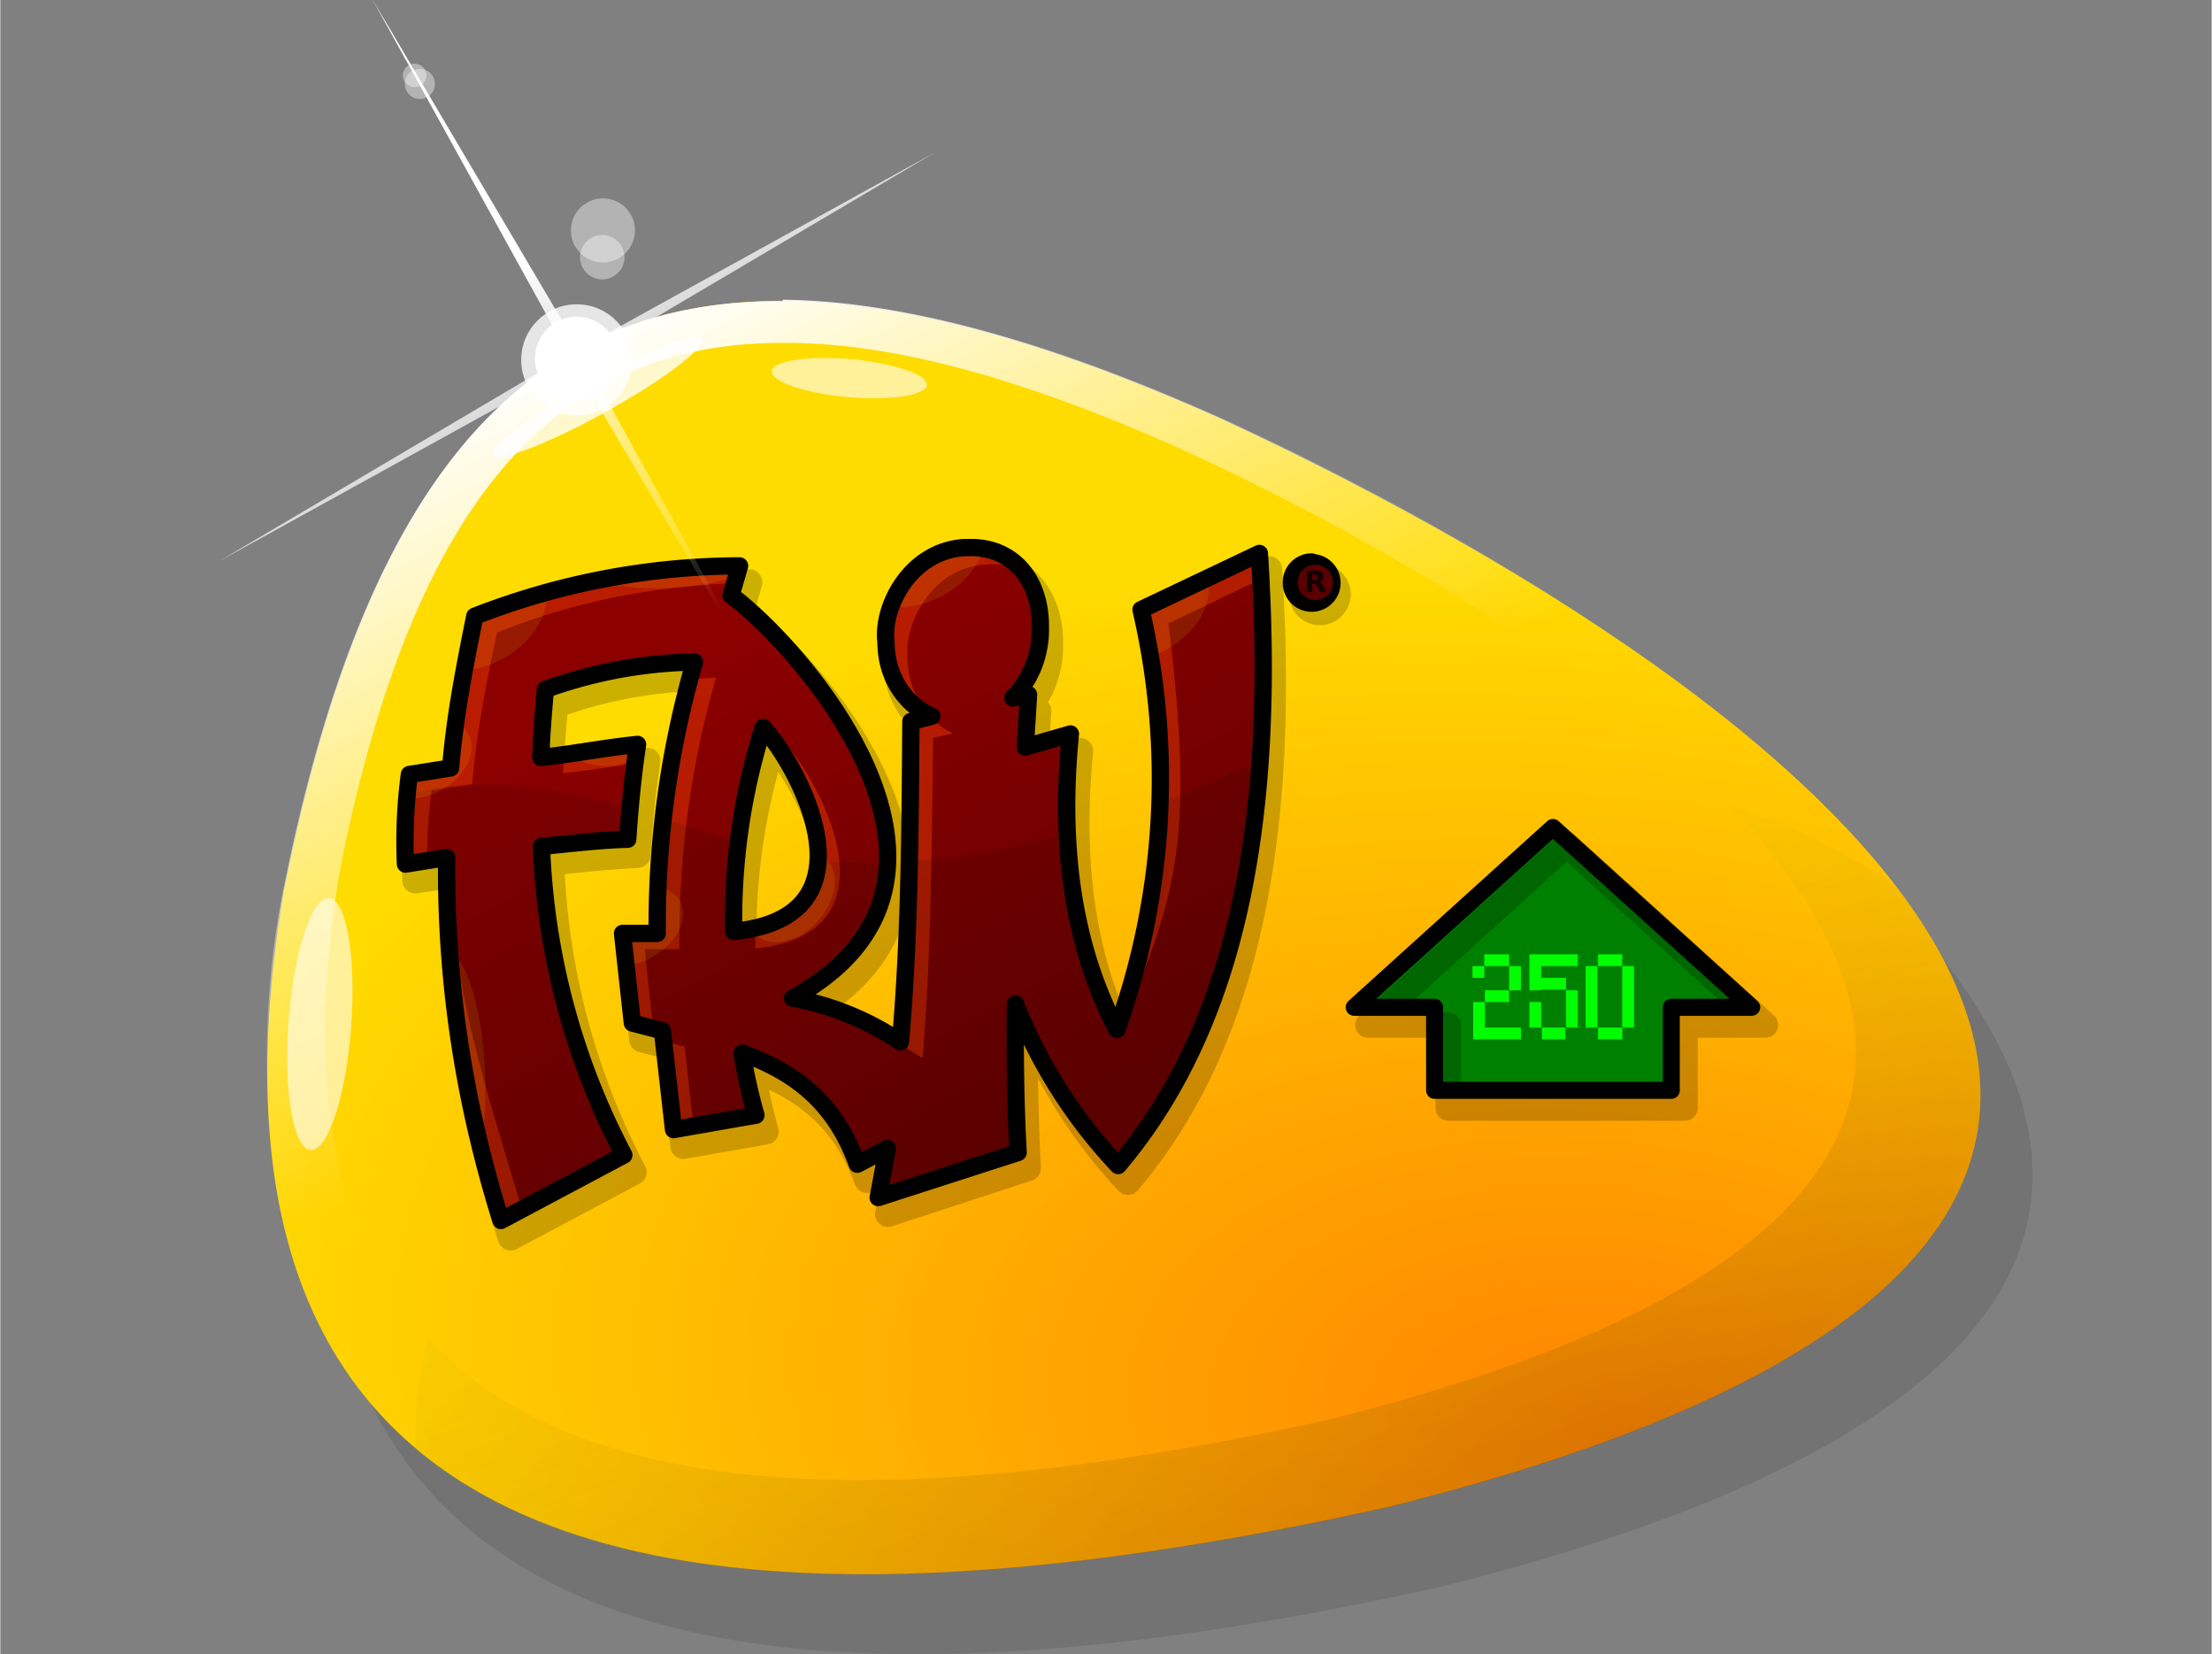 <svg xmlns="http://www.w3.org/2000/svg" xmlns:xlink="http://www.w3.org/1999/xlink" width="900" height="673" viewBox="0 0 238.1 178.1"><rect x="0" y="0" width="238.1" height="178.1" fill="#808080" stroke="none"/><defs/><defs><linearGradient id="a"><stop offset="0" stop-color="#ff8200"/><stop offset="1" stop-color="#ffdc00"/></linearGradient><linearGradient id="f" x1="8.4" x2="-41" y1="660.4" y2="535.2" gradientTransform="translate(0 -.5)" gradientUnits="userSpaceOnUse" xlink:href="#b"/><linearGradient id="b"><stop offset="0" stop-color="#a05500" stop-opacity=".4"/><stop offset="1" stop-color="#fcff00" stop-opacity="0"/></linearGradient><linearGradient id="g" x1="2047" x2="2219" y1="1900" y2="2252" gradientTransform="matrix(.265 0 0 .265 -674.7 -24.2)" gradientUnits="userSpaceOnUse" xlink:href="#c"/><linearGradient id="c"><stop offset="0" stop-color="#fff"/><stop offset="1" stop-color="#fff" stop-opacity="0"/></linearGradient><linearGradient id="i" x1="-255.4" x2="-139.9" y1="427" y2="445.9" gradientTransform="matrix(.708 0 0 .708 -65.4 126.1)" gradientUnits="userSpaceOnUse" xlink:href="#c"/><linearGradient id="h" x1="-168.5" x2="-91" y1="160.3" y2="305.2" gradientUnits="userSpaceOnUse" xlink:href="#d"/><linearGradient id="d"><stop offset="0" stop-color="#8c0000"/><stop offset="1" stop-color="#640000"/></linearGradient><radialGradient id="e" cx="11.2" cy="797.8" r="131" fx="11.2" fy="797.8" gradientTransform="matrix(.136 -.991 1.674 .23 -1306.3 472.4)" gradientUnits="userSpaceOnUse" xlink:href="#a"/></defs><g transform="matrix(.704 0 0 .704 152.6 -299.6)"><path fill-opacity=".1" d="M-165.4 573.4c18.5-91.9 61.8-107.8 143-71.8C79.9 549 166 627.6 3.6 668.2c-106.1 23.6-187.4 12.6-168.9-94.8z"/><path fill="url(#e)" d="M-173.3 561.3c18.5-92 61.8-107.9 143-71.8C72 536.8 158 615.5-4.5 656c-106 23.5-187.3 12.6-168.8-94.8z"/><path fill="url(#f)" d="M47.4 548.5c33.5 34.6 30.8 71.3-61.2 94.2-61 13.5-112.7 14.3-137.5-12.4a78.2 127.7 75.1 00-1.9 16.9c29.4 24.7 84.5 23.1 148.7 8.9 93.4-23.3 104.7-59.3 78-94.6a78.2 127.7 75.1 00-26.1-13z"/><path fill="url(#g)" d="M-97.1 471.6c-39.6-.2-63.7 27.1-76.3 89.6a132 132 0 00-.3 50.7 73.6 120.1 69 0013 4.3c-6.6-14.3-8.3-33.3-4-58.2 11.2-55.8 32.7-80.3 68.1-80 16.7 0 36.5 5.6 59.7 15.9A382.2 382.2 0 0120.3 526a73.6 120.1 69 001.5-8.6 456.9 456.9 0 00-52.1-28c-26-11.6-48.2-17.8-66.8-18z"/><ellipse cx="-345.5" cy="364.5" fill="#fff" fill-opacity=".8" rx="18.3" ry="2.6" transform="rotate(-29)"/><ellipse cx="-43.6" cy="489.2" fill="#fff" fill-opacity=".6" rx="11.9" ry="2.9" transform="rotate(5.1)"/><ellipse cx="-592.9" cy="-124.8" fill="#fff" fill-opacity=".6" rx="19.3" ry="4.8" transform="rotate(-85.8)"/><circle cx="-128.6" cy="480.4" r="6.4" fill="#fff"/><circle cx="-128.6" cy="480.6" r="8.5" fill="#fff" fill-opacity=".8"/><circle cx="-124.6" cy="460.8" r="4.9" fill="#fff" fill-opacity=".4"/><circle cx="-153.4" cy="437.1" r="1.8" fill="#fff" fill-opacity=".4"/><circle cx="-152.6" cy="438.4" r="2.3" fill="#fff" fill-opacity=".4"/><circle cx="-124.7" cy="464.9" r="3.4" fill="#fff" fill-opacity=".4"/><path fill="none" stroke="#000" stroke-linejoin="round" stroke-opacity=".2" stroke-width="3.969" d="M-67.1 511.9h-.7c-8.3.5-12.7 9.1-12 14.5 0 5.3 3 9.6 7 11.3l-3.2.7c-.1 16.6-.2 33.2-1.6 49a43 43 0 00-16.5-6.6c33-18.2 1-54.1-9.4-61.6l1.3-4.6a112 112 0 00-40.5 7.7c-1.7 8.6-3 15.2-3.7 23.2l-6.3 1c-.6 4.6-.8 9.2-.6 13.7l6.3-.9c-.2 19.8 2.9 38.2 8.3 55.5l18.8-10a110.2 110.2 0 01-12.6-47.3c5-.6 9.3-1 13.2-1.2.3-4.7.8-9.8 1.5-14.4-5 .5-10 1.4-14.8 2 .1-3.4.4-7.1.7-10.5a70.5 70.5 0 0122.8-4.2 145.2 145.2 0 00-5.7 41.5h-5.3l1.5 13.8 4.6 1.2 1.7 15.1 12.6-2.2c-.9-3.2-1.6-6.4-2.1-9.6 7.4 2.7 14 7.1 17.6 17l4.6-2.3-1.4 7.5 21.4-7c-.4-7.5-.5-15-.4-22.7a77.6 77.6 0 0015.7 24.8c19.5-23 24-56.4 21.6-93.7l-18.1 8.7a114 114 0 01-3.7 64.3c-6-11.5-9-26.1-7.1-45.2l-6.9 2 .5-8.1-2.4.5a15 15 0 004.2-10.8c.1-7-4-12.3-11-12.1zm52.1 1.8a2.8 2.8 0 00-2.7 2.8 2.8 2.8 0 002.7 2.7 2.8 2.8 0 002.8-2.7 2.8 2.8 0 00-2.8-2.8zm-83.6 25.6c5.8 6.4 17.7 29.1-4.5 31.3a98 98 0 014.5-31.3z"/><path fill="url(#h)" d="M-104.3 136.7c-15.1.9-23.1 16.6-22 26.5.3 9.6 5.5 17.4 12.8 20.6l-5.7 1.3c-.2 30.3-.4 60.6-2.9 89.4a78.4 78.4 0 00-30-12.1c60-33.1 1.6-98.7-17.2-112.4l2.2-8.3c-28 .6-51 5-73.7 14-3.2 15.7-5.7 27.7-6.9 42.4l-11.4 1.7c-1.1 8.4-1.4 16.8-1.1 25.1l11.4-1.7c-.2 36.2 5.3 69.7 15.1 101.2l34.4-18.1a201 201 0 01-23-86.5c9-1 17-1.6 24.1-2 .5-8.6 1.4-18 2.7-26.4-9.2 1-18.2 2.7-27 3.6.3-6 .7-13 1.3-19 13.6-4.9 24.7-7 41.5-7.7a265 265 0 00-10.2 75.8l-9.7-.1 2.6 25.1 8.5 2.2c.9 9.3 2 18.4 3.1 27.6l23-4c-1.7-5.8-3-11.7-3.9-17.5 13.6 5 25.5 13 32 31.1l8.6-4.4c-.8 4.7-1.6 9.2-2.6 13.7l39-12.6c-.7-13.8-1-27.6-.8-41.5A141.5 141.5 0 00-61.4 309c35.6-42 43.6-102.9 39.5-170.8L-55 153.8a208 208 0 01-6.8 117.3c-10.8-20.9-16.5-47.6-13-82.4l-12.4 3.7.9-14.9-4.4 1c4.8-4.9 7.8-12 7.6-19.7.3-13-8-23-21.2-22.1zm-56 50.1c10.4 11.6 32.1 53-8.4 57-.3-20 2.6-39.5 8.3-57z" transform="matrix(.548 0 0 .548 -11.7 434.8)"/><path fill="#ff4600" fill-opacity=".4" d="M-68.2 509.7h-.7c-8.3.6-12.6 9.2-12 14.6.1 5 2.8 9.2 6.6 11a13.1 13.1 0 01-3.7-9c-.6-5.3 3.7-14 12-14.4 2.1-.2 4 .1 5.6.9-2-2-4.6-3.1-7.8-3zm44.5.8l-18.2 8.6c4.4 19.2 4.4 39.6-2.9 62 .7 1.5-1.5 1-.8 2.4 8.2-20.4 11.8-27.7 7.5-62.6l14.6-7-.2-3.4zm-79.6 2a112 112 0 00-40.4 7.7c-1.7 8.6-3.1 15.2-3.8 23.2l-6.2 1c-.7 4.6-.8 9.1-.7 13.7l2.9-.4c0-3.7.2-7.5.7-11.3l6.2-.9c.7-8 2-14.6 3.8-23.2 11.5-4.6 23-7 37-7.6zm-4 16.7l-3.5.2a145.5 145.5 0 00-5 39.2h-5.3l1.4 13.7 2.8.8-1.3-12.4h5.3c-.1-12 1.2-26.3 5.6-41.5zm33.2 6.4l-3 .7c0 16.6-.2 33.2-1.5 49a44 44 0 00-11.9-5.6c-.6.4-2.8-.6-3.4-.3 5.8 1 13 4.6 18.2 8 1.3-15.8 1.4-32.4 1.6-49l3-.7c-1-.5-2-1.2-3-2zm21.4 2.7l-3.7 1c-.1 1 3.3-2.5 3.3-1.5l.2 3.5.2-3zm-44 1l-.4 1.2c5.5 8.3 11.5 24.2-4.2 27.5v2.6c22.2-2.2 10.3-25 4.6-31.3zm-22.2.5c-4 .4-7.9 1-11.7 1.6l-.1 2.4c3.7-.4 7.6-1 11.5-1.6l.3-2.4zm-29.2 17.4c-1 .1 1 2.4 0 2.5.1 18.9 3.2 36.4 8.3 53l3.1-1.3c-4.8-16.3-11.5-35.6-11.4-54.2zm89.9 28.5c0 1.4 0-1.4 0 0a72 72 0 0012.8 18.5l.5-.6c-5.8-6.7-9.9-9.8-13.3-17.9zm-56.7-.8l1.6 13.8 2.6-.5-1.4-12.6-2.8-.7zm21.6 7.2c3.3 2.8 6 6.5 8 11.9l-.4-.5c-2.5-5.1-3.7-9-7.6-11.4zm12.3 15.4l-.3-2-.7 3.6 3.5-1.2c.3-1.4-2.7 1-2.5-.4z"/><path fill-opacity=".1" d="M-23.6 541.7a456.5 456.5 0 01-15.4 6.5c-.3 11.2-2.3 23-6.6 35.3a71.4 71.4 0 01-7.6-30.6c-9.2 2.6-17.3 3.9-24 4.3-.3 9.6-.6 19-1.4 28.1a43 43 0 00-16.5-6.6c10.4-5.8 14.4-13.4 14.5-21.3-4.1.2-7.6 0-10.7-.2 0 5.6-3.3 10.3-12.9 11.3 0-4.6.2-9.2.7-13.7a295 295 0 00-11.4-3.9c-.7 6.3-1 12.3-1 17.7h-5.2l1.4 13.7c1.6.5 3.1.9 4.7 1.2.5 5.2 1 10.2 1.7 15.2l12.6-2.2c-1-3.2-1.7-6.4-2.2-9.6 7.5 2.7 14 7.1 17.6 17l4.7-2.3-1.4 7.5 21.3-7c-.4-7.5-.5-15-.4-22.7a77.6 77.6 0 0015.7 24.8c14-16.4 20.1-38 21.8-62.5zm-119.6 3.8c-3.9 0-7.5.5-10.8 1.5-.4 3.7-.5 7.4-.4 11.1l6.3-1c-.1 19.8 2.9 38 8.2 55.3h.7l18.2-9.7a110.2 110.2 0 01-12.6-47.4c5-.5 9.4-.9 13.3-1 0-1.7.2-3.3.3-5-9.1-2.5-16.6-3.9-23.2-3.8z"/><path fill="#ff0" fill-opacity=".1" d="M-68.2 509.7h-.7a13 13 0 00-11.1 8.7 7.6 11 61.6 007.3-1.7 7.6 11 61.6 006.2-6.9 12 12 0 00-1.7 0zm-35 2.8c-7.9.2-15 .9-21.6 2.2a7.6 19 88.9 009.9.8 7.6 19 88.9 0011.3-2zm71 2l-9.7 4.6 1.4 6.8a7.6 11 61.6 001.9-.9 7.6 11 61.6 006.5-10.5zm-101.1 2.2c-3.5 1-7 2.1-10.4 3.5l-1.6 7.8a7.6 11 61.6 005.4-1.7 7.6 11 61.6 006.6-9.6zm-13.4 19.6l-.8 7.1-6.2 1a69 69 0 00-.4 3.3 5.5 8 61.6 004.6-1.2 5.5 8 61.6 004.3-8.7 5.5 8 61.6 00-1.5-1.5zm27.8 3.5c-3.5.3-7 .9-10.4 1.4a5.7 8.1 80.7 007 1.3 5.7 8.1 80.7 003.2-1l.2-1.7zm27.6 16.5c.2 5.4-2.3 10.2-10.2 11.8a5.5 8 42.1 00.4.5 5.5 8 42.1 009.4-2.2 5.5 8 42.1 001.2-9.5 5.5 8 42.1 00-.8-.6zm-24.4 5c-.1 2.5-.2 5-.1 7.3h-5.3l.5 4.6a5.5 8 61.6 003.4-1.2 5.5 8 61.6 004.4-8.6 5.5 8 61.6 00-3-2.1zm-32 9.8c.8 10.2 2.3 20 4.6 29.4a7.6 23 .6 00.5-7 7.6 23 .6 00-5-22.4z"/><path fill="none" stroke="#000" stroke-linejoin="round" stroke-width="2.646" d="M-68.6 509.3h-.7c-8.3.5-12.7 9.1-12 14.5 0 5.3 3 9.6 7 11.3l-3.2.8c-.1 16.5-.2 33.2-1.6 49a43 43 0 00-16.5-6.7c33-18.1 1-54-9.4-61.6l1.3-4.5a112 112 0 00-40.5 7.7c-1.7 8.5-3 15.1-3.7 23.2l-6.3 1c-.6 4.5-.8 9.1-.6 13.7l6.3-1c-.2 19.9 2.9 38.2 8.3 55.5l18.8-10A110.2 110.2 0 01-134 555c5-.5 9.3-1 13.2-1.1.3-4.7.8-9.9 1.5-14.5-5 .5-10 1.5-14.8 2 .1-3.3.4-7.1.7-10.4a70.5 70.5 0 0122.8-4.2 145.2 145.2 0 00-5.7 41.5h-5.3l1.5 13.7 4.6 1.2 1.7 15.1 12.6-2.2c-.9-3.2-1.6-6.3-2.1-9.5 7.4 2.7 14 7 17.6 17l4.6-2.4-1.4 7.5 21.4-6.9c-.4-7.5-.5-15.1-.4-22.7a77.6 77.6 0 0015.7 24.7c19.5-23 24-56.4 21.6-93.6l-18.1 8.6A114 114 0 01-46 583c-6-11.5-9-26.1-7.1-45.2l-6.9 2 .5-8-2.4.5a15 15 0 004.2-10.8c.1-7-4-12.4-11-12.2zm52.4 2.2a3.1 3.1 0 00-3.1 3.1 3.1 3.1 0 003.1 3.2 3.1 3.1 0 003.1-3.2 3.1 3.1 0 00-3-3zm-83.9 25.3c5.8 6.4 17.7 29-4.5 31.2a98 98 0 014.5-31.2z"/><g transform="matrix(.04 0 0 .04 -55.7 507.4)"><circle cx="1001.7" cy="180.5" r="67.7" fill="#590000"/><g style="line-height:1.25"><path fill="#140000" stroke-width="2.5" d="M998.8 171.8q6.6 0 9.4-2.4 3-2.5 3-8 0-5.6-3-8-2.8-2.4-9.4-2.4H990v20.8zm-8.8 14.5V217h-21v-81.3h32q16.1 0 23.6 5.4t7.5 17q0 8-4 13.2-3.8 5.2-11.6 7.7 4.3 1 7.6 4.4 3.5 3.4 7 10.5l11.3 23h-22.3l-9.9-20.1q-3-6.1-6-8.4-3.1-2.2-8.3-2.2z" aria-label="R" font-family="sans-serif" font-size="99.3" font-weight="700" letter-spacing="0" style="-inkscape-font-specification:'sans-serif Bold'" word-spacing="0"/></g></g><path fill="url(#i)" d="M-140.2 445.3l-82.9-11.7-14.1 82.5 11.7-82.9-82.5-14.1 82.9 11.7 14.1-82.5-11.7 82.9z" transform="scale(.743) rotate(51.4 -421 592.2)"/><g><path fill="green" stroke="#000" stroke-linecap="round" stroke-linejoin="round" stroke-width="2.6" d="M20.7 552.1l-30.4 27.5H2.6v12.7h36.2v-12.7h12.3z"/><g fill="none" stroke="#00fe00" stroke-width="1.8"><path d="M9.4 578.8v4.8h6.4M10.3 577.9H14M14.9 577v-3.7M14 572.4h-3.8M9.3 573.3v1.8M18 577v-4.6h6.5M18.9 576h3.8M23.6 577v5.7M22.6 583.6H19M18 582.7v-3.9M32.2 582.7v-9.4M31.3 572.4h-3.7M26.6 573.3v9.4M31.3 583.6h-3.7"/></g><path fill="none" stroke="#000" stroke-linecap="round" stroke-linejoin="round" stroke-opacity=".2" stroke-width="3.9" d="M22.8 554.7l-30.4 27.6H4.7V595h36.2v-12.7h12.3z"/></g></g></svg>
